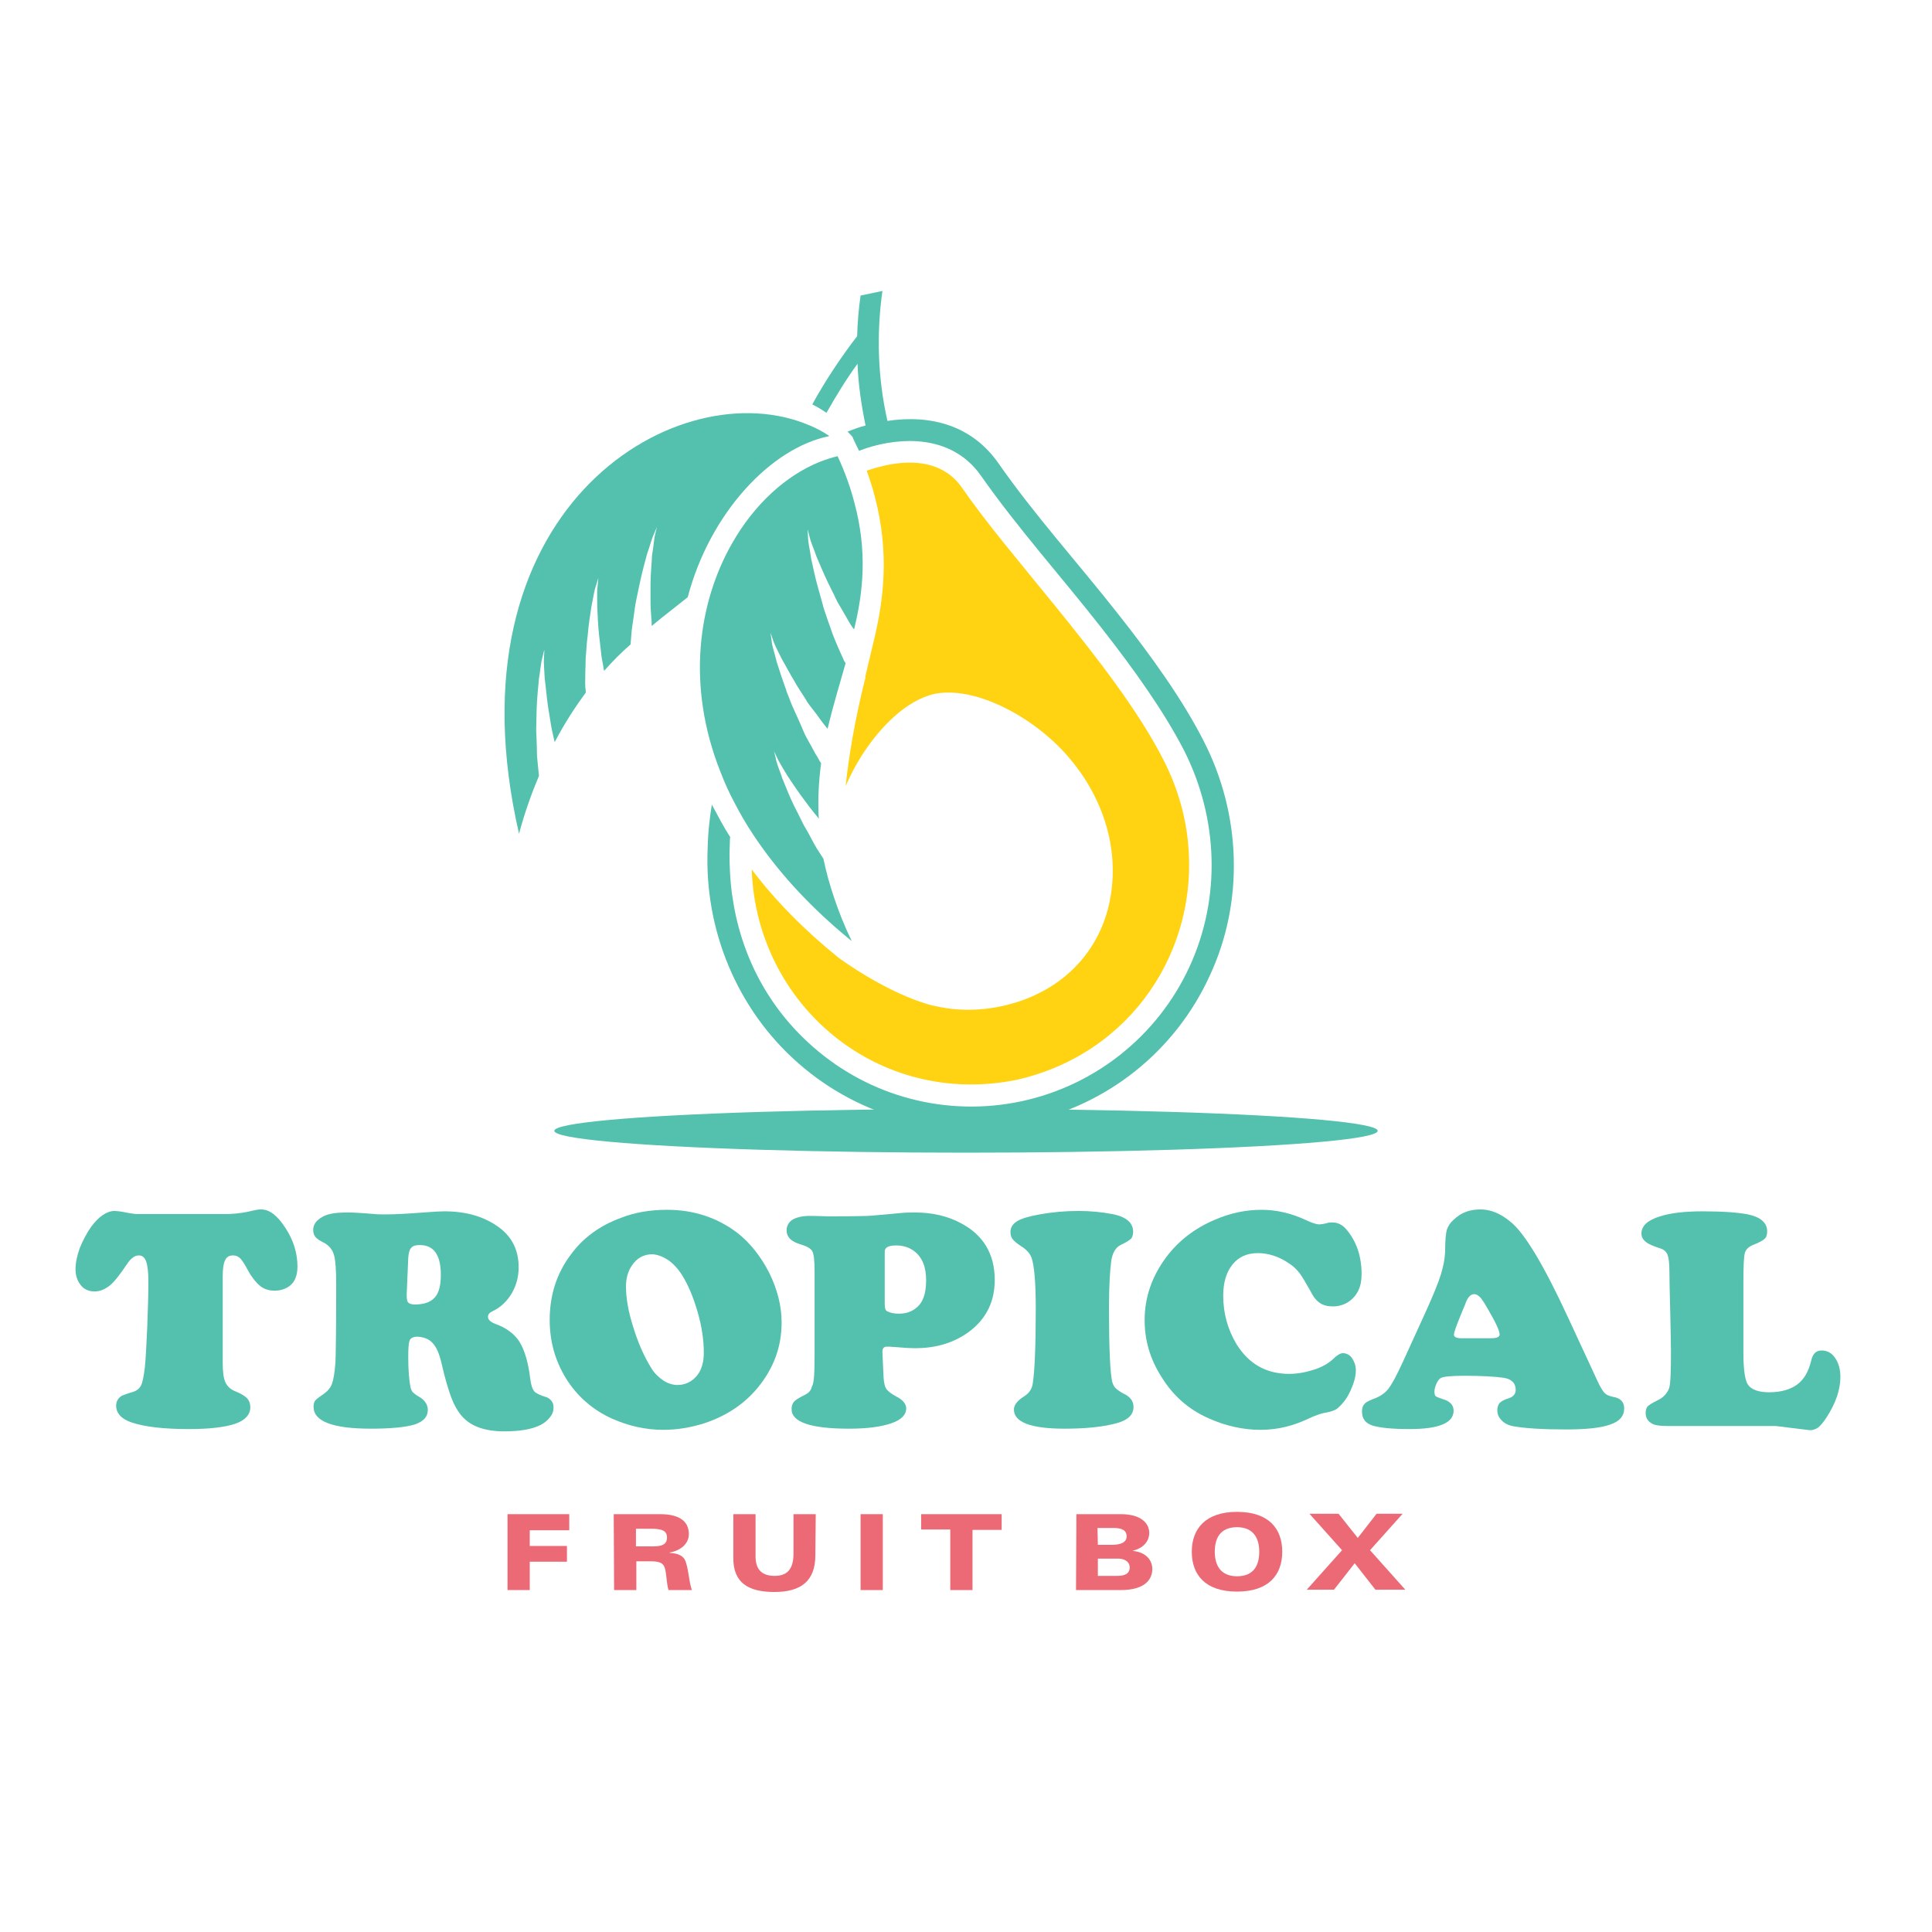 <?xml version="1.0" encoding="utf-8"?>
<!-- Generator: Adobe Illustrator 25.2.3, SVG Export Plug-In . SVG Version: 6.00 Build 0)  -->
<svg version="1.2" baseProfile="tiny-ps" xmlns:xlink="http://www.w3.org/1999/xlink" viewBox="0 0 504 504" xmlns="http://www.w3.org/2000/svg">
  <title>Tropical Fruit Box (W.P Produce Corporation)</title>
<path fill="none" d="M5.2,443.6c1.5-0.6,3.1-1.2,4.7-1.6c-1.2-5.3-1.9-10.7-2.1-16.1c-2.9,4.1-5.6,8.4-8.1,12.8  C1.5,440,3.4,441.6,5.2,443.6z" />
<path fill="none" d="M1239.6-103.4c1.5-0.6,3.1-1.2,4.7-1.6c-1.2-5.3-1.9-10.7-2.1-16.1c-2.9,4.1-5.6,8.4-8.1,12.8  C1236-107,1237.9-105.4,1239.6-103.4z" />
<ellipse fill="#53C1AD" cx="252" cy="295" rx="107.4" ry="5.7" />
<g>
	<path fill="#53C1AD" d="M38.4,316.7h21.3c2.3-0.1,4.4-0.4,6.3-0.9c0.8-0.2,1.5-0.3,2.1-0.3c2.2,0,4.3,1.6,6.4,4.9   c2.1,3.2,3.1,6.6,3.1,10c0,2.3-0.7,4.1-2.1,5.1c-1.1,0.8-2.4,1.2-3.9,1.2c-1.4,0-2.7-0.4-3.7-1.2s-2.1-2.1-3.1-3.9   c-0.9-1.7-1.6-2.8-2.1-3.3c-0.5-0.5-1.1-0.8-1.9-0.8c-1,0-1.7,0.4-2.1,1.3c-0.4,0.8-0.6,2.2-0.6,4.1v22.6c0,2.3,0.2,4,0.7,5.1   c0.5,1.1,1.4,1.9,2.7,2.4c1.5,0.6,2.4,1.2,3,1.8c0.5,0.6,0.8,1.3,0.8,2.3c0,1.9-1.3,3.4-3.9,4.3c-2.6,0.9-6.7,1.4-12.1,1.4   c-6.7,0-11.6-0.6-14.9-1.7c-2.7-0.9-4.1-2.4-4.1-4.4c0-1.1,0.5-2,1.5-2.6c0.2-0.1,1.2-0.5,2.9-1c1-0.3,1.7-0.9,2.1-1.7   c0.4-0.8,0.7-2.4,1-4.8c0.2-2.1,0.4-5.5,0.6-10.2c0.2-4.7,0.3-8.8,0.3-12.2c0-2.4-0.2-4.1-0.6-5.2c-0.4-1-1-1.5-1.9-1.5   c-1.1,0-2.1,0.8-3.1,2.3c-1.8,2.7-3.3,4.6-4.4,5.5c-1.4,1.1-2.7,1.6-4,1.6c-1.5,0-2.7-0.5-3.6-1.6c-0.9-1.1-1.4-2.5-1.4-4.2   c0-1.7,0.4-3.5,1.1-5.5c0.8-2,1.8-3.9,3-5.6c2-2.7,4.1-4.1,6.1-4.1c0.5,0,1.2,0.1,1.9,0.2c1.5,0.3,2.6,0.5,3.6,0.6   C36.1,316.7,37.2,316.7,38.4,316.7z" />
	<path fill="#53C1AD" d="M108.9,348.7c-1,0-1.7,0.3-2,0.9s-0.4,2.1-0.4,4.3c0,3.4,0.2,6.1,0.6,8c0.1,0.5,0.3,1,0.6,1.3   c0.3,0.3,0.8,0.7,1.5,1.1c1.6,0.9,2.4,2.1,2.4,3.5c0,1.8-1.1,3-3.4,3.8c-2.3,0.7-6.1,1.1-11.4,1.1c-10,0-15-1.9-15-5.7   c0-0.6,0.1-1.2,0.4-1.6c0.3-0.4,1-0.9,2-1.6c1.2-0.8,2-1.7,2.4-2.8c0.4-1.1,0.7-2.9,0.9-5.5c0.1-1.9,0.2-8.8,0.2-20.6   c0-3.7-0.2-6.3-0.6-7.6c-0.4-1.3-1.2-2.3-2.4-3c-1.2-0.6-2-1.1-2.4-1.6s-0.6-1.1-0.6-1.8c0-1,0.4-1.9,1.2-2.6   c0.8-0.7,1.8-1.3,3.2-1.6c1.2-0.3,2.7-0.4,4.8-0.4c0.9,0,3.1,0.1,6.7,0.4c0.7,0.1,1.7,0.1,3.2,0.1c2.4,0,5.7-0.2,9.7-0.5   c2.6-0.2,4.4-0.3,5.4-0.3c5.8,0,10.5,1.4,14.3,4.2c3.4,2.5,5.1,6,5.1,10.4c0,2.5-0.6,4.7-1.8,6.8c-1.2,2-2.8,3.6-4.9,4.6   c-0.9,0.4-1.3,0.9-1.3,1.5c0,0.8,0.7,1.4,2,1.9c2.8,1,4.9,2.6,6.2,4.6c1.3,2.1,2.3,5.3,2.8,9.5c0.2,1.8,0.6,2.9,1.1,3.5   c0.5,0.5,1.5,1,3.2,1.5c0.5,0.2,0.9,0.5,1.3,1s0.5,1.1,0.5,1.8c0,0.8-0.3,1.7-1,2.5c-0.6,0.8-1.5,1.5-2.5,2   c-2.3,1.1-5.4,1.6-9.3,1.6c-5.3,0-9-1.4-11.3-4.2c-1-1.2-1.9-2.8-2.6-4.7c-0.7-1.9-1.6-4.8-2.5-8.8c-0.6-2.6-1.4-4.4-2.4-5.4   C112,349.4,110.7,348.8,108.9,348.7z M106.5,328.1l-0.4,9.4c0,0.1,0,0.2,0,0.4c0,1,0.1,1.6,0.4,1.9c0.3,0.3,0.9,0.5,1.7,0.5   c2.4,0,4.1-0.6,5.2-1.8s1.6-3.2,1.6-5.9c0-5.2-1.8-7.8-5.5-7.8c-1.1,0-1.8,0.2-2.2,0.7C106.8,326,106.6,326.9,106.5,328.1z" />
	<path fill="#53C1AD" d="M174,315.6c6.9,0,13,2,18.2,5.9c3.5,2.7,6.3,6.3,8.5,10.6c2.1,4.3,3.2,8.6,3.2,12.9c0,6.4-2.1,12-6.3,17.1   c-3.6,4.3-8.2,7.3-13.9,9.2c-3.5,1.1-7.1,1.7-10.6,1.7c-4.7,0-9.1-1-13.4-2.9c-5.1-2.3-9.2-5.9-12.1-10.6   c-2.8-4.6-4.2-9.6-4.2-15.2c0-6.4,1.8-12.1,5.5-17c3.2-4.4,7.6-7.6,13.1-9.6C165.5,316.3,169.6,315.6,174,315.6z M170.2,327.2   c-2.3,0-4.1,1-5.4,3c-1,1.5-1.5,3.3-1.5,5.4c0,3,0.6,6.6,1.9,10.6c1.2,4,2.8,7.6,4.7,10.7c0.8,1.3,1.9,2.4,3.1,3.2   c1.2,0.8,2.5,1.2,3.7,1.2c2,0,3.7-0.8,5-2.3c1.3-1.5,1.9-3.6,1.9-6.1c0-3.3-0.5-6.8-1.6-10.6c-1.1-3.8-2.4-7-4.1-9.7   c-1-1.6-2.2-2.9-3.6-3.9C172.9,327.8,171.6,327.3,170.2,327.2z" />
	<path fill="#53C1AD" d="M212.5,352.9v-21.3c0-2.7-0.2-4.5-0.6-5.2c-0.4-0.7-1.4-1.3-3.1-1.8c-2.4-0.7-3.6-1.9-3.6-3.6   c0-1.2,0.5-2.1,1.5-2.8c1-0.6,2.5-1,4.4-1c0.6,0,2.2,0,4.8,0.1h2.4c4.5,0,7.1-0.1,7.9-0.1c0.8,0,3.5-0.3,8.2-0.7   c1.6-0.2,3-0.2,4.3-0.2c4.4,0,8.4,0.9,11.8,2.7c6,3.1,9,8.1,9,14.9c0,5.5-2.1,9.9-6.3,13.2c-4,3.1-8.8,4.6-14.4,4.6   c-1.4,0-3.2-0.1-5.3-0.3c-1.1-0.1-1.8-0.1-2.1-0.1c-0.8,0-1.2,0.4-1.2,1.3v0.2l0.3,6.6c0.1,1.3,0.3,2.3,0.7,2.9   c0.4,0.6,1.3,1.3,2.6,2c1.8,0.9,2.6,2,2.6,3.1c0,1.7-1.3,3-3.9,3.9c-2.6,0.9-6.3,1.4-11,1.4c-10,0-15-1.7-15-5.1   c0-0.8,0.2-1.4,0.6-1.9s1.4-1.1,3-1.9c1-0.5,1.5-1.2,1.7-2.1C212.4,360.8,212.5,357.9,212.5,352.9z M230.8,326.5v13.7   c0,1.1,0.2,1.7,0.7,1.9c0.8,0.4,1.8,0.6,3,0.6c1.8,0,3.3-0.5,4.5-1.5c1.8-1.4,2.6-3.8,2.6-7.2c0-3.5-1-6-3.1-7.6   c-1.3-1-2.9-1.5-4.7-1.5C231.8,324.9,230.8,325.4,230.8,326.5z" />
	<path fill="#53C1AD" d="M281.4,315.9c3.1,0,6,0.3,8.7,0.8c3.7,0.7,5.5,2.3,5.5,4.6c0,0.8-0.2,1.4-0.5,1.8c-0.4,0.4-1.3,1-2.8,1.7   c-1.2,0.6-2.1,2-2.4,4.1s-0.6,6.2-0.6,12.3c0,10.3,0.3,16.7,0.8,19.1c0.2,0.8,0.5,1.4,0.9,1.8c0.4,0.4,1.1,0.9,2,1.4   c1.8,0.8,2.7,2,2.7,3.5c0,2.2-1.6,3.6-4.9,4.4c-3.6,0.9-7.9,1.3-13.1,1.3c-8.8,0-13.2-1.7-13.2-5c0-1.2,0.9-2.3,2.6-3.4   c1.3-0.8,2.1-1.9,2.3-3.3c0.5-3.1,0.8-9.6,0.8-19.6c0-6.9-0.4-11.3-1.1-13.3c-0.4-1.1-1.3-2.1-2.7-3c-1.1-0.7-1.8-1.3-2.2-1.8   c-0.4-0.5-0.6-1.1-0.6-1.9c0-1.2,0.6-2.1,1.7-2.8c1.1-0.7,3.1-1.3,5.9-1.8C274.5,316.2,277.9,315.9,281.4,315.9z" />
	<path fill="#53C1AD" d="M329.1,315.6c3.9,0,7.7,0.9,11.4,2.6c1.7,0.8,2.9,1.2,3.6,1.2c0.5,0,1.3-0.1,2.3-0.4   c0.4-0.1,0.7-0.1,1.2-0.1c1.4,0,2.6,0.6,3.7,1.9c2.6,3.1,3.9,7,3.9,11.6c0,3.3-1.1,5.6-3.4,7.2c-1.2,0.8-2.6,1.2-4.1,1.2   c-1.4,0-2.5-0.3-3.4-0.9s-1.7-1.6-2.5-3.2c-1.2-2.1-2.1-3.7-2.8-4.6s-1.6-1.8-2.7-2.5c-2.6-1.8-5.4-2.7-8.2-2.7c-2.8,0-5,1-6.6,3   s-2.4,4.7-2.4,8.1c0,4.6,1.2,8.9,3.5,12.7c3.2,5.1,7.7,7.7,13.7,7.7c2.2,0,4.3-0.4,6.5-1.1s3.8-1.7,5-2.8c1-1,1.9-1.5,2.5-1.5   c0.9,0,1.8,0.4,2.4,1.3s1,1.9,1,3.2c0,1.6-0.5,3.3-1.4,5.3s-2.1,3.5-3.4,4.6c-0.6,0.5-1.7,0.9-3.5,1.2c-1,0.2-2.4,0.7-4.1,1.5   c-4,1.9-8.1,2.9-12.5,2.9c-4.5,0-9-1-13.5-3c-5.2-2.3-9.3-5.9-12.3-10.8c-3-4.7-4.4-9.6-4.4-14.8c0-6,1.9-11.4,5.6-16.4   c3.2-4.3,7.5-7.6,12.7-9.8C320.8,316.5,324.9,315.6,329.1,315.6z" />
	<path fill="#53C1AD" d="M409.2,344l7.6,16.4c0.7,1.5,1.3,2.5,1.8,3c0.5,0.5,1.2,0.8,2.2,1c1.9,0.3,2.9,1.3,2.9,3   c0,2-1.2,3.4-3.6,4.2c-2.4,0.9-6.3,1.3-11.6,1.3c-6.1,0-10.6-0.3-13.5-0.8c-1.3-0.2-2.4-0.7-3.2-1.5s-1.2-1.6-1.2-2.7   c0-0.8,0.2-1.4,0.6-1.9c0.4-0.4,1.2-0.9,2.3-1.2c1.3-0.4,1.9-1.2,1.9-2.2c0-1.8-1.1-2.9-3.3-3.2c-2.3-0.3-5.6-0.5-9.9-0.5   c-3.6,0-5.7,0.2-6.4,0.6c-0.4,0.3-0.8,0.8-1.1,1.5c-0.3,0.7-0.5,1.4-0.5,2c0,0.6,0.1,1,0.3,1.2c0.2,0.2,1,0.5,2.2,0.9   c1.6,0.5,2.5,1.5,2.5,2.9c0,3.2-3.8,4.8-11.5,4.8c-4.4,0-7.6-0.3-9.6-0.9c-1.9-0.6-2.8-1.8-2.8-3.7c0-0.8,0.2-1.5,0.6-1.9   c0.4-0.5,1.2-0.9,2.2-1.3c1.8-0.6,3.1-1.5,4-2.6c0.9-1.1,2.2-3.5,3.9-7.2l5.7-12.5c2.1-4.6,3.5-8,4.2-10.3c0.7-2.3,1.1-4.5,1.1-6.7   c0-2.3,0.2-3.9,0.4-4.8c0.3-0.9,0.8-1.8,1.7-2.6c1.9-1.9,4.2-2.8,7.1-2.8c2.7,0,5.3,1.1,7.8,3.2C397.6,321.5,402.7,329.9,409.2,344   z M381.1,349.1h7.9c1.5,0,2.2-0.3,2.2-1c0-0.9-1-3.1-3-6.5c-0.9-1.6-1.6-2.7-2.1-3.2s-1-0.8-1.5-0.8c-1,0-1.8,0.9-2.4,2.7   c-0.1,0.2-0.5,1.2-1.2,2.9c-1.1,2.7-1.7,4.4-1.7,4.9C379.2,348.7,379.9,349.1,381.1,349.1z" />
	<path fill="#53C1AD" d="M454.8,334.4V353c0,4.2,0.4,6.9,1.1,8.1c0.9,1.4,2.8,2.1,5.6,2.1c3.1,0,5.5-0.7,7.3-2   c1.8-1.3,3-3.4,3.7-6.3c0.4-1.8,1.3-2.6,2.7-2.6c1.4,0,2.6,0.6,3.5,1.9c0.9,1.3,1.4,2.9,1.4,5c0,3.3-1.2,6.9-3.7,10.7   c-0.8,1.2-1.5,2-2.1,2.5c-0.6,0.4-1.3,0.7-2.1,0.7l-9-1.1h-28.3c-1.9,0-3.2-0.2-3.9-0.6c-1.1-0.6-1.7-1.5-1.7-2.8   c0-0.8,0.2-1.3,0.5-1.7c0.4-0.4,1.2-0.9,2.6-1.6c1.5-0.7,2.5-1.8,3-3.1c0.4-1.1,0.5-4.3,0.5-9.7c0-2.5-0.1-6-0.2-10.7   c-0.1-4.5-0.2-7.8-0.2-10.1c0-2.2-0.2-3.6-0.5-4.4c-0.3-0.8-1-1.4-2.1-1.7c-1.8-0.6-2.9-1.1-3.4-1.5c-0.9-0.7-1.3-1.4-1.3-2.3   c0-2,1.6-3.5,4.9-4.5c2.8-0.9,6.5-1.3,11.2-1.3c5.2,0,9.1,0.3,11.7,0.8c3.3,0.7,5,2.2,5,4.4c0,0.9-0.2,1.6-0.7,2   c-0.4,0.4-1.5,1-3.3,1.7c-1,0.5-1.7,1.2-1.9,2.3C454.9,328.3,454.8,330.7,454.8,334.4z" />
</g>
<g>
	<path fill="#EC6A75" d="M132.5,395h16v4.2h-10.3v4.1h9.7v4.1h-9.7v7.4h-5.8V395z" />
	<path fill="#EC6A75" d="M160.1,395h12.1c4.8,0,7.5,1.7,7.5,5.2c0,2.5-2.1,4.3-5,4.8v0.1c1.7,0.1,3.2,0.5,3.9,1.7c1,1.8,1.1,6,1.9,8   h-6.1c-0.6-1.9-0.5-4.8-1.1-6.1c-0.4-0.9-1.2-1.4-3.5-1.4h-3.8v7.5h-5.8L160.1,395L160.1,395z M165.9,403.4h4.6   c2.6,0,3.5-0.8,3.5-2.3c0-1.9-1.5-2.3-4.3-2.3h-3.8L165.9,403.4L165.9,403.4z" />
	<path fill="#EC6A75" d="M212.7,405.7c0,6.8-3.8,9.6-10.7,9.6c-6.9,0-10.7-2.5-10.7-8.8V395h5.8V406c0,3.6,1.8,5.1,5,5.1   c3.8,0,4.9-2.4,4.9-5.9V395h5.8L212.7,405.7L212.7,405.7z" />
	<path fill="#EC6A75" d="M224.5,395h5.8v19.8h-5.8V395z" />
	<path fill="#EC6A75" d="M247.9,399h-7.6V395h21v4.1h-7.6v15.7h-5.8L247.9,399L247.9,399z" />
	<path fill="#EC6A75" d="M280.8,395h11.6c5.3,0,7.4,2.4,7.4,4.9c0,2.2-1.6,4-4.2,4.6v0.1c3.1,0.3,5,2.2,5,4.7c0,2.7-1.9,5.5-8.2,5.5   h-11.7L280.8,395L280.8,395z M286.4,403h3.6c2.5,0,3.9-0.7,3.9-2.2c0-1.6-1.2-2.2-3.5-2.2h-4.1L286.4,403L286.4,403z M286.4,411.1   h5.1c1.8,0,3.2-0.5,3.2-2.2c0-1.6-1.5-2.3-2.9-2.3h-5.4L286.4,411.1L286.4,411.1z" />
	<path fill="#EC6A75" d="M322.7,394.4c8.3,0,11.8,4.4,11.8,10.4s-3.5,10.4-11.8,10.4c-8.3,0-11.8-4.4-11.8-10.4   S314.5,394.4,322.7,394.4z M322.7,411.2c4.4,0,5.8-2.9,5.8-6.4s-1.5-6.4-5.8-6.4c-4.4,0-5.8,2.9-5.8,6.4S318.4,411.2,322.7,411.2z" />
	<path fill="#EC6A75" d="M350.1,404.4l-8.5-9.5h7.6l5,6.3l4.9-6.3h6.8l-8.5,9.5l9.2,10.3h-7.8l-5.4-6.9l-5.4,6.9h-7.1L350.1,404.4z" />
</g>
<path fill="none" d="M221.2,112.6c1.5-0.6,3.1-1.2,4.7-1.6c-1.2-5.3-1.9-10.7-2.1-16.1c-2.9,4.1-5.6,8.4-8.1,12.8  C217.5,109,219.4,110.6,221.2,112.6z" />
<path fill="none" d="M231.1,121.6c7.5-1.6,15.2-0.9,20,5.9c6.2,9,15.2,19.5,24.2,30.7c10.8,13.3,21.8,27.4,28.4,40.4  c3.5,6.9,5.6,14,6.3,21.2c2.9,28-14.6,55.3-44.7,62.1c-36.1,7.3-67.8-19.5-69.1-54.9c-0.9-1.2-1.8-2.4-2.6-3.5  c-1.1-1.5-2.1-3.1-3.1-4.7c0,0.4,0,0.8-0.1,1.2c0,0,0,0,0,0c-0.1,1-0.1,2-0.1,3.1c0,6.4,0.7,10.9,0.7,10.9l0-0.1  c2.1,15.2,9.1,29,21.1,39.6c14.9,13,35,18.3,54.3,14.2c19.3-4.1,35.6-17.1,43.9-35.1c8.3-18,7.5-38.9-1.4-56.4  c-5.3-10.3-13.1-21.2-21.4-31.8c-10.4-13.2-22-26.2-31.6-39.9c-4.2-6.1-10.3-8.7-16.8-9c-4.8-0.3-10.3,0.7-15,2.5  c0.8,1.8,1.5,3.6,2.2,5.4C227.8,122.5,229.4,122,231.1,121.6z" />
<path fill="#53C1AD" d="M314,193.3c-5.5-10.8-13.6-22.1-22.3-33.1c-10.2-13-21.8-25.8-31.2-39.3c-6.9-9.9-17.6-12.8-29-11.1  c-2.5-11.1-2.9-22.6-1.3-33.9c0,0-1.9,0.4-5.7,1.2c-0.5,3.5-0.8,7-0.9,10.6c-4.3,5.6-8.3,11.6-11.7,17.8c1.2,0.6,2.4,1.3,3.7,2.2  c2.5-4.4,5.1-8.7,8.1-12.8c0.2,5.4,1,10.8,2.1,16.1c-1.6,0.4-3.2,1-4.7,1.6c0.1,0.1,0.1,0.1,0.2,0.2c0.8,0.8,1.1,1.2,1.1,1.2h0  l0.3,0.7c0,0,0.1,0.1,0.1,0.1c0,0,0,0-0.1-0.1l0.9,1.9c0.2,0.3,0.3,0.7,0.5,1c4.6-1.8,10.1-2.8,15-2.5c6.5,0.4,12.6,3,16.8,9  c9.6,13.7,21.2,26.6,31.6,39.9c8.3,10.6,16.1,21.5,21.4,31.8c8.9,17.6,9.7,38.4,1.4,56.4c-8.3,18-24.6,31-43.9,35.1  c-19.3,4.1-39.4-1.1-54.3-14.2c-12-10.5-19-24.4-21.1-39.6l0,0.1c0,0-0.7-4.5-0.7-10.9c0-1,0.1-2,0.1-3.1c0,0,0,0,0,0  c0-0.4,0-0.8,0.1-1.2c-1.8-2.8-3.3-5.7-4.8-8.5c-0.5,3-1,6.9-1.1,11.5c0,0,0,0,0,0c-0.9,21.2,7.7,42,23.7,56  c16.3,14.3,38.3,20,59.5,15.4c21.1-4.5,38.8-18.6,47.8-38.3C324.6,235.2,323.8,212.4,314,193.3z" />
<path fill="#FFD311" d="M228.2,166.1l-2.5,10.5l0.1,0c-2.9,11.6-4.4,20.9-5.2,28.5c2.9-6.8,7.3-13.3,12.6-18.1  c3.4-3.1,7.1-5.2,10.6-6c3.5-0.7,7.7-0.3,12.1,1.1c8.4,2.7,16.7,8.4,22.5,15c8.7,9.9,13.5,23,11.4,36.3  c-2.4,15.3-13.5,25.9-28.6,29.1c-6.2,1.3-12.2,1.2-17.8-0.2c0.1,0.1,0.2,0.1,0.2,0.1c-12-3-24.9-12.6-24.9-12.6  c-8.9-7.2-16.5-14.9-22.6-23c1.2,35.4,33,62.2,69.1,54.9c30.1-6.8,47.6-34.1,44.7-62.1c-0.7-7.1-2.8-14.3-6.3-21.2  c-6.6-13-17.6-27.1-28.4-40.4c-9-11.1-18-21.7-24.2-30.7c-4.7-6.8-12.5-7.5-20-5.9c-1.7,0.4-3.3,0.8-4.9,1.4  c0.8,2.2,1.5,4.4,2.1,6.7C232.2,144.7,230.3,157,228.2,166.1z" />
<g>
	<g>
		<path fill="#53C1AD" d="M216.2,113.8c0-0.1,0-0.1,0.1-0.1c-0.9-0.6-1.9-1.2-2.9-1.7c-1.3-0.7-2.6-1.2-3.9-1.7    c-34.3-12.8-93.4,23.2-74.1,107.2c1.5-5.6,3.3-10.6,5.2-15.1c-0.1-1.3-0.3-2.6-0.4-4c-0.2-1.5-0.1-3.1-0.2-4.6    c0-1.5-0.2-3.1-0.1-4.6c0-1.5,0.1-3,0.1-4.4c0.1-2.9,0.4-5.5,0.6-7.8c0.4-2.3,0.5-4.2,0.9-5.5c0.3-1.3,0.5-2,0.5-2s0,0.8-0.1,2.1    c-0.1,1.3,0.1,3.2,0.2,5.4c0.3,2.2,0.5,4.9,0.9,7.6c0.2,1.4,0.5,2.8,0.7,4.3c0.2,1.4,0.6,2.9,0.9,4.3c0,0.1,0.1,0.3,0.1,0.4    c2.5-4.8,5.3-9.1,8.1-12.9c0-0.4,0-0.8-0.1-1.2c-0.1-1.5,0-3.1,0-4.6c0.1-1.5,0-3.1,0.2-4.6c0.1-1.5,0.2-3,0.4-4.4    c0.2-2.9,0.7-5.5,1-7.8c0.5-2.3,0.7-4.1,1.2-5.4c0.4-1.3,0.6-2,0.6-2s-0.1,0.8-0.2,2.1c-0.2,1.3-0.1,3.2-0.1,5.4    c0.1,2.3,0.2,4.9,0.5,7.7c0.2,1.4,0.3,2.8,0.5,4.3c0.1,1.5,0.5,2.9,0.7,4.4c0,0.1,0.1,0.3,0.1,0.4c2.2-2.5,4.5-4.8,6.9-6.9    c0.1-0.9,0.1-1.7,0.2-2.6c0.1-1.5,0.4-3.1,0.6-4.6c0.2-1.5,0.4-3.1,0.7-4.5c0.3-1.5,0.6-2.9,0.9-4.3c0.6-2.8,1.3-5.4,1.9-7.6    c0.8-2.2,1.2-4,1.8-5.2c0.5-1.2,0.8-1.9,0.8-1.9s-0.2,0.7-0.5,2c-0.3,1.2-0.4,3.2-0.8,5.4c-0.1,2.3-0.4,4.9-0.4,7.7    c0,1.4,0,2.8,0,4.3c0,1.5,0.1,3,0.2,4.4c0.1,0.7,0.1,1.4,0.1,2.1c3.1-2.6,6.3-5,9.4-7.5C185.2,133.8,201.1,116.9,216.2,113.8z" />
		<path fill="#53C1AD" d="M222.9,131.2c-1-3.9-2.4-7.9-4.4-12.2c-1.6,0.4-3.2,0.9-4.7,1.5c-8.7,3.5-17,11-22.8,21.2    c-8.8,15.4-12.1,37-3,59.8c1,2.6,2.2,5.3,3.6,7.9c1.4,2.7,3,5.5,4.8,8.2c0.5,0.8,1.1,1.6,1.7,2.5c5.9,8.4,13.6,16.8,23.6,25    c0.2,0.1,0.4,0.3,0.5,0.4c-1.9-3.9-3.4-7.7-4.6-11.3c-1.2-3.5-2.1-6.9-2.8-10.2c-0.4-0.6-0.7-1.1-1.1-1.7c-0.9-1.3-1.6-2.7-2.3-4    c-0.7-1.4-1.6-2.7-2.2-4c-0.7-1.4-1.3-2.7-2-4c-1.3-2.6-2.2-5.1-3.1-7.2c-0.5-1.6-1.1-2.9-1.4-4c-0.1-0.4-0.3-0.9-0.3-1.2    c-0.3-1.3-0.5-2-0.5-2s0.3,0.7,0.9,1.9c0.1,0.2,0.2,0.5,0.4,0.8c0.6,1.1,1.4,2.4,2.3,3.9c1.3,1.9,2.7,4.1,4.4,6.3    c0.8,1.1,1.7,2.3,2.6,3.4c0.4,0.5,0.8,0.9,1.1,1.4c-0.3-5.1,0-9.9,0.6-14.5c-0.1-0.2-0.3-0.4-0.4-0.6c-0.3-0.6-0.7-1.3-1.1-1.9    c-0.7-1.3-1.4-2.6-2.2-4c-0.5-0.9-0.9-1.8-1.3-2.8c-0.2-0.5-0.4-0.9-0.6-1.4c-0.6-1.4-1.3-2.8-1.9-4.2c-0.4-0.9-0.7-1.8-1.1-2.8    c-0.2-0.5-0.4-0.9-0.5-1.4c-1-2.7-1.8-5.2-2.5-7.4c-0.5-2.2-1.2-4-1.3-5.4c-0.2-1.3-0.3-2.1-0.3-2.1s0.3,0.7,0.7,2    c0.4,1.2,1.3,2.9,2.3,4.9c1,1.7,2,3.7,3.3,5.8c0.2,0.3,0.3,0.6,0.5,0.9c0.8,1.2,1.5,2.4,2.3,3.6c0.6,1.1,1.4,2.1,2.2,3.1    c0.1,0.2,0.3,0.4,0.4,0.5c0.9,1.2,1.7,2.4,2.6,3.5c0.2,0.3,0.4,0.5,0.6,0.7c1.4-5.9,3.1-11.5,4.7-17.1c-0.1-0.1-0.1-0.2-0.2-0.3    c0,0,0-0.1-0.1-0.1c-0.3-0.7-0.6-1.3-0.9-2c-0.6-1.3-1.2-2.7-1.8-4.2c-0.6-1.4-1-2.9-1.6-4.4c-0.2-0.6-0.4-1.2-0.6-1.8    c-0.3-0.9-0.6-1.7-0.8-2.6c-0.4-1.5-0.8-2.9-1.2-4.3c-0.8-2.8-1.3-5.4-1.8-7.6c-0.3-2.3-0.8-4.1-0.8-5.5c-0.1-1.3-0.1-2.1-0.1-2.1    s0.2,0.7,0.5,2c0.3,1.3,1.1,3,1.8,5.1c0.9,2.1,1.9,4.5,3.1,7c0.5,0.9,0.9,1.9,1.4,2.8c0.2,0.4,0.3,0.7,0.5,1.1    c0.6,1.3,1.5,2.6,2.2,3.9c0.8,1.3,1.4,2.6,2.3,3.8c0.1,0.1,0.2,0.3,0.3,0.4C225.2,154.5,226.3,143.8,222.9,131.2z" />
	</g>
</g>
</svg>